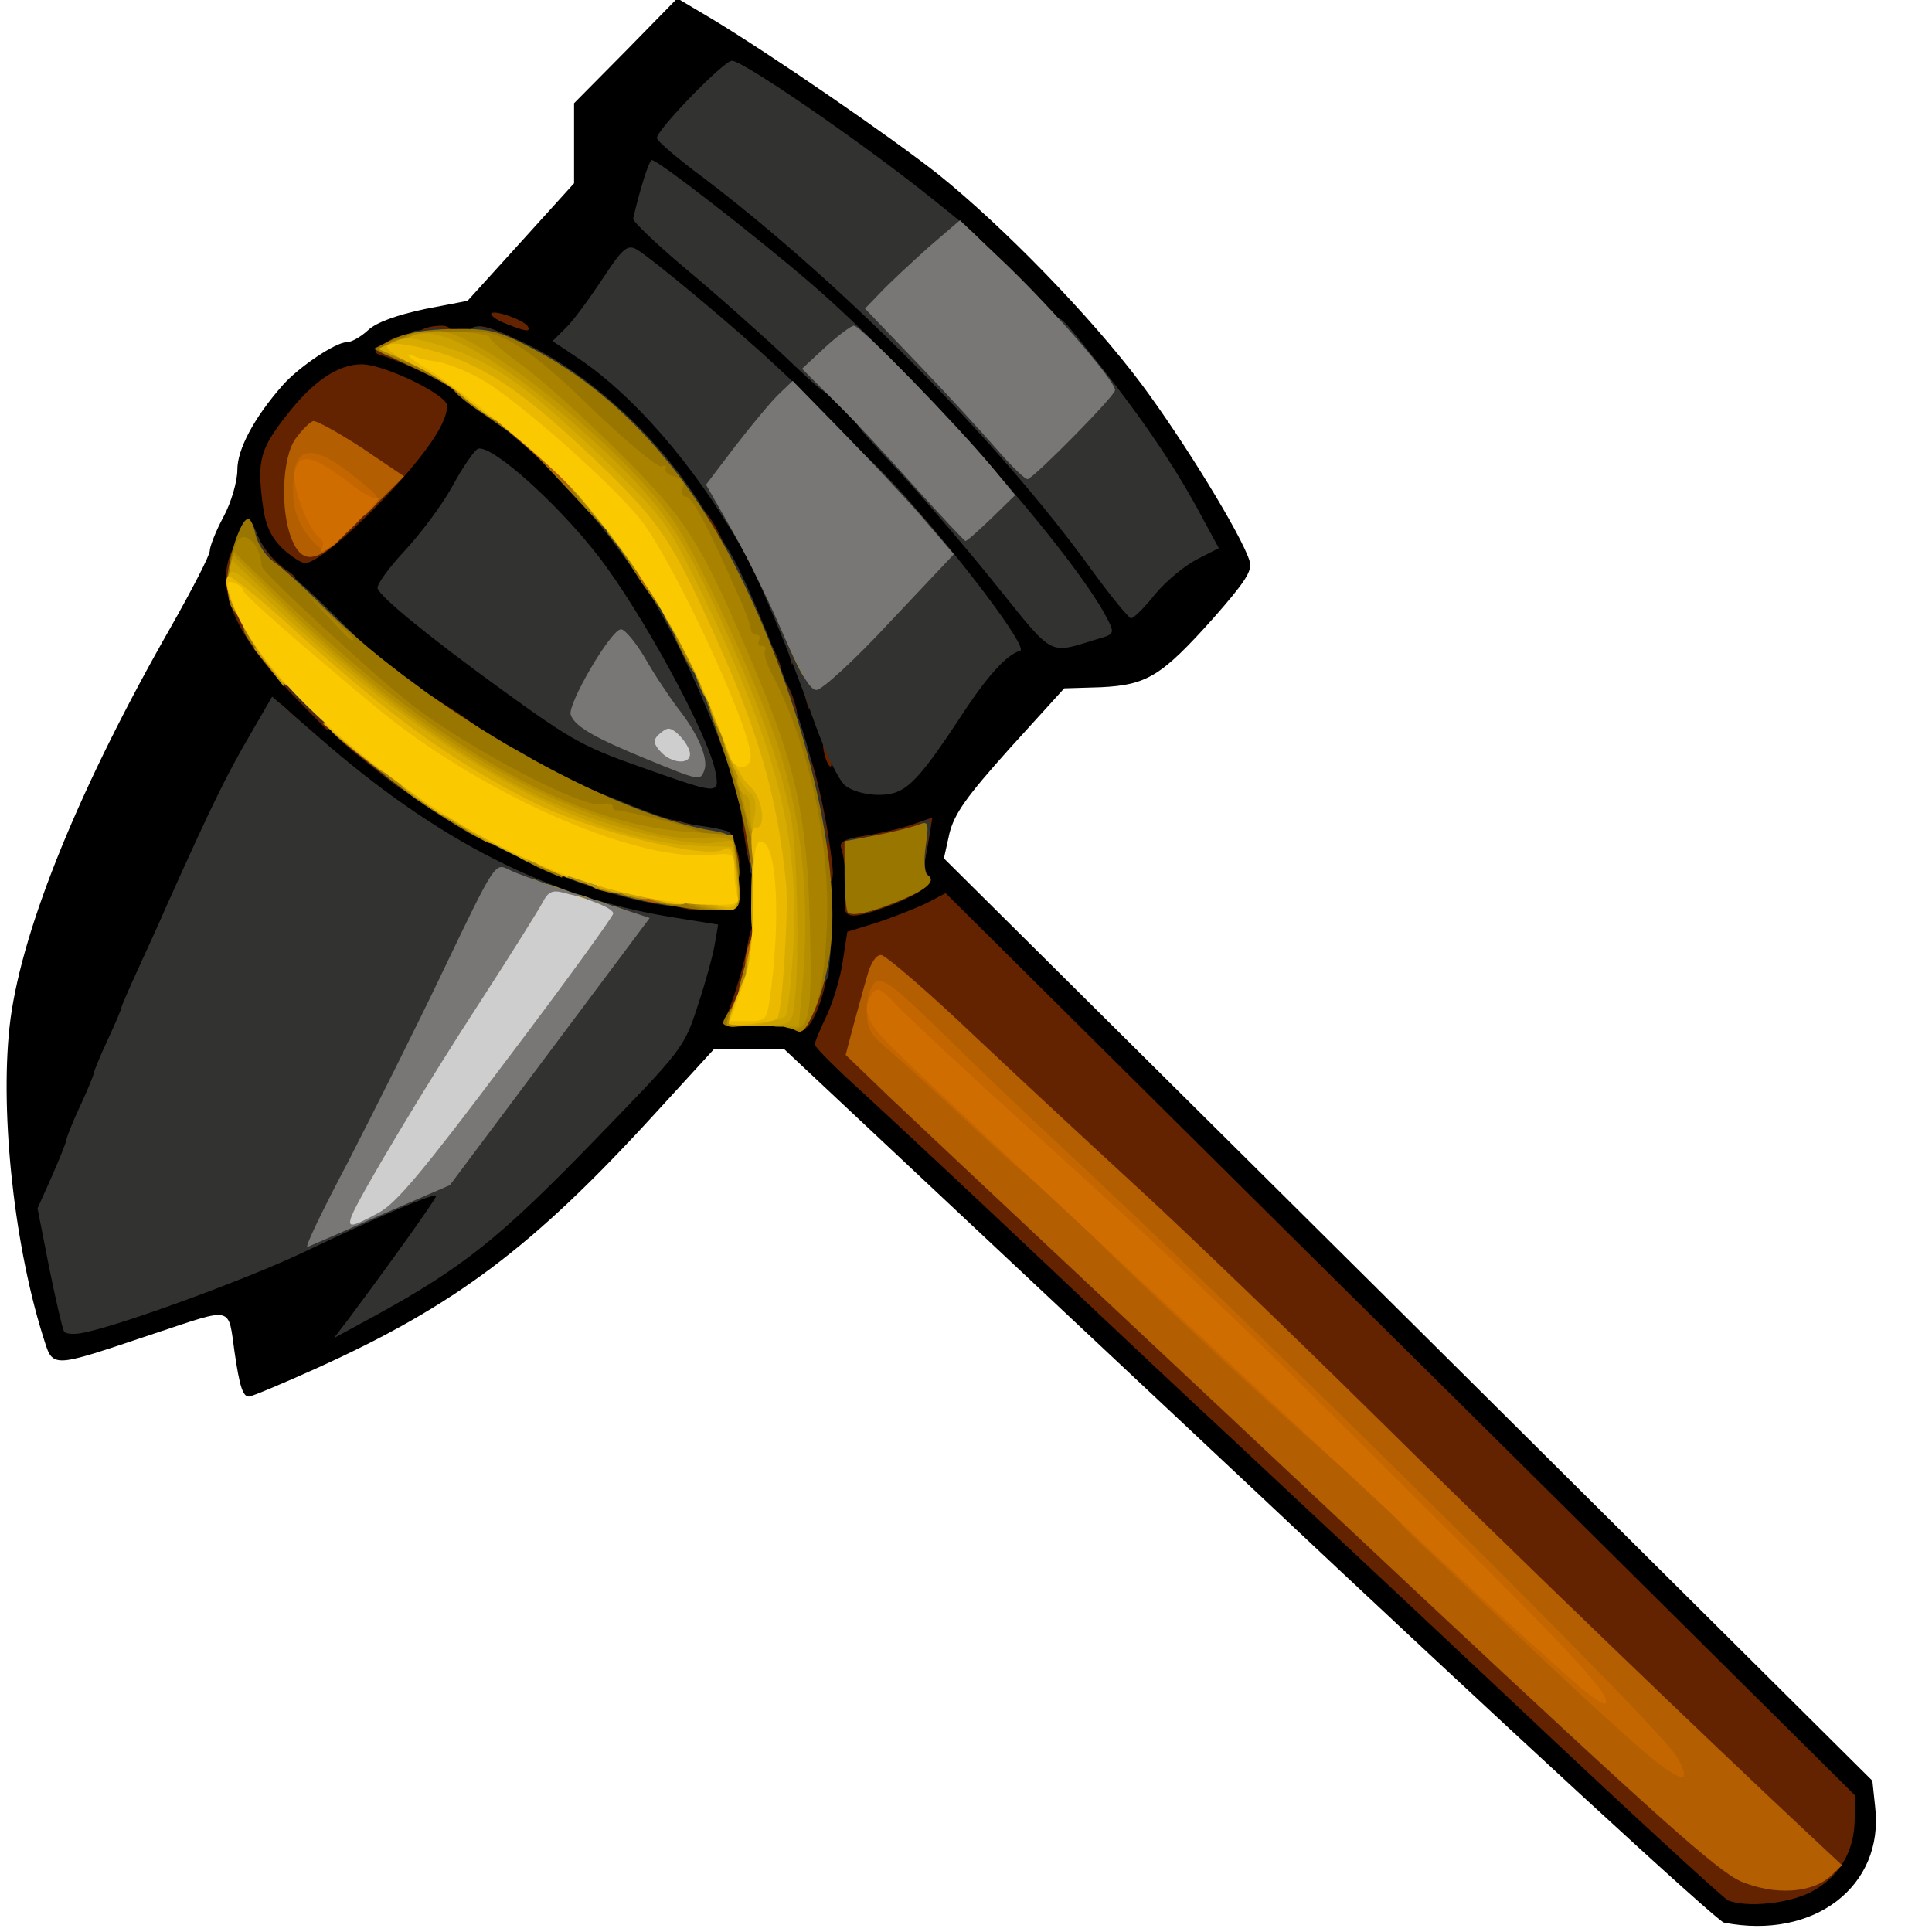 <?xml version="1.0" encoding="utf-8"?>
<!DOCTYPE svg PUBLIC "-//W3C//DTD SVG 1.0//EN" "http://www.w3.org/TR/2001/REC-SVG-20010904/DTD/svg10.dtd">
<svg version="1.0" xmlns="http://www.w3.org/2000/svg" width="32px" height="32px" viewBox="0 0 350 350" preserveAspectRatio="xMidYMid meet">
 <g fill="#000000">
  <path d="M312.3 348.3 c-1.2 -0.2 -40 -35.9 -86.2 -79.4 l-84.1 -78.9 -6.3 0 -6.3 0 -10.8 11.8 c-22.1 24.2 -36.3 34.8 -61.3 46.1 -6.2 2.8 -11.7 5.1 -12.2 5.1 -1.1 0 -1.7 -1.8 -2.6 -8 -1.2 -8.5 -0.1 -8.2 -14.3 -3.5 -19.7 6.6 -18.5 6.5 -20.5 0.3 -5.4 -17.4 -7.8 -41.8 -5.8 -57.2 2.3 -17 12.7 -42.4 29.1 -71.1 3.8 -6.7 7 -12.9 7 -13.7 0 -0.8 1.1 -3.6 2.5 -6.2 1.4 -2.6 2.5 -6.4 2.5 -8.5 0 -3.7 3 -9.4 8.2 -15.3 2.9 -3.3 9.6 -7.8 11.6 -7.8 0.9 0 2.6 -1 3.9 -2.2 1.5 -1.4 5.1 -2.7 10.2 -3.8 l7.8 -1.5 9.7 -10.7 9.6 -10.6 0 -7.3 0 -7.2 9.4 -9.5 9.3 -9.5 6.4 3.8 c10.9 6.6 32 21.1 40.9 28.1 11.8 9.5 27.6 25.7 36.8 38 7.4 9.9 18.2 27.4 19.6 32.1 0.5 1.7 -0.8 3.7 -6.6 10.3 -9.4 10.5 -12 12.1 -20.4 12.5 l-6.6 0.2 -9.9 10.9 c-7.8 8.7 -10 11.8 -10.9 15.4 l-1 4.5 84.1 83.5 84.1 83.6 0.5 4.7 c1.7 14.4 -11.1 24.2 -27.4 21z m11.7 -7.9 c4.2 -1.7 7.4 -5.3 8.5 -9.5 0.7 -2.7 -8.9 -12.4 -135 -137.1 l-27 -26.7 -7 2.4 -7 2.4 -0.7 5.1 c-0.5 2.8 -1.4 6.5 -2.2 8.3 l-1.3 3.3 8.2 7.4 c4.5 4.1 18.9 17.6 32 30 13.1 12.4 27.9 26.3 33 31 5 4.7 27.2 25.4 49.2 46.1 21.9 20.7 40.6 37.9 41.4 38.2 2.4 0.9 3.7 0.8 7.9 -0.9z m-296 -106.9 c7.3 -2.5 18 -6.9 23.9 -9.6 16 -7.7 24.1 -10.9 27.2 -10.9 2.7 0 2.9 0.3 2.9 3.7 0 2.2 -0.9 4.8 -2.3 6.7 -4.3 5.8 -4.1 6 2.2 1.6 3.5 -2.5 13.7 -12 22.6 -21.3 16.3 -16.7 16.4 -16.8 19 -24.8 1.5 -4.4 2.5 -8.1 2.4 -8.3 -0.2 -0.2 -3.8 -0.9 -7.9 -1.6 -21.5 -3.6 -41.1 -13.4 -61 -30.4 -6.5 -5.5 -6.5 -5.5 -8.1 -3.4 -2.4 3.1 -7.3 13 -15.9 32.3 -1.2 2.8 -3.5 7.8 -5.1 11.3 -1.6 3.5 -2.9 6.5 -2.9 6.7 0 0.3 -1.1 2.9 -2.5 5.9 -1.4 3 -2.5 5.7 -2.5 6 0 0.4 -0.9 2.5 -1.9 4.9 -3.4 7.5 -7.1 17.3 -7.1 19 0 1.8 3.2 16.7 3.5 16.7 0.2 0 6.2 -2 13.5 -4.5z m117.7 -55.2 c7 -18.3 -6.1 -63.4 -26.2 -90.1 -11.1 -14.8 -30.9 -27.8 -39 -25.8 l-2.9 0.7 3.6 2.2 c28.7 17.3 52.7 53 57 84.9 1 7.8 0.6 23.9 -0.8 30.1 -0.6 2.5 -0.4 2.7 2.9 2.7 3.3 0 3.7 -0.3 5.4 -4.7z m-14.7 -18.2 c0 -5.1 -1.5 -6.6 -8.2 -7.8 -17.8 -3.4 -48.6 -21.3 -65.2 -37.8 -7.4 -7.5 -12.3 -11.2 -13.2 -10.2 -1 1 3.3 8.9 8 14.6 16.1 19.6 47.2 38.2 70.3 42.1 7.7 1.2 8.3 1.2 8.3 -0.9z m32.6 -1.1 c0.2 0 0.4 -1.1 0.4 -2.5 0 -2.6 -1.3 -3.1 -5.7 -1.9 -1.8 0.5 -2.3 1.4 -2.3 4 l0 3.4 3.6 -1.5 c2 -0.8 3.8 -1.5 4 -1.5z m-0.9 -20.7 c1.4 -1.6 5 -6.4 7.9 -10.9 2.9 -4.5 6 -8.7 6.9 -9.4 0.8 -0.7 1.5 -1.7 1.5 -2.2 0 -2.1 -14.3 -19.1 -27.2 -32.4 -13.1 -13.4 -34.9 -32.9 -36.9 -32.9 -0.5 0 -2.5 2.4 -4.4 5.4 l-3.6 5.4 2.3 1.5 c5.4 3.7 16.4 15.2 20.7 21.7 9 13.4 13.2 22.3 20.7 43.5 3 8.6 5.9 13 8.6 13 0.5 0 2.1 -1.2 3.5 -2.7z m-37.7 -0.8 c0 -0.3 -2.7 -5.8 -6 -12.3 -6.9 -13.4 -19.2 -29.9 -26.5 -35.4 l-4.9 -3.7 -2.8 5.2 c-1.6 2.8 -4.7 7.4 -7 10.1 l-4.2 4.9 3.5 2.9 c4.4 3.8 27.3 20.4 30.2 22 2.3 1.2 15.6 6.5 17 6.7 0.4 0.1 0.7 -0.1 0.7 -0.4z m69.8 -24.4 c2.5 -1.5 -15.5 -23.9 -34.2 -42.6 -15.8 -15.7 -37.2 -34 -39.8 -34 -3.1 0 -1.1 2.9 6.4 9.1 20.1 16.7 39.4 36.4 56.1 57.2 4.9 6.1 9.3 11.2 9.6 11.2 0.3 0 1.2 -0.4 1.9 -0.9z m18.6 -14.8 c1.9 -1 1.8 -1.2 -0.9 -5.9 -11.3 -19.6 -30.9 -41.5 -50.5 -56.6 -10.6 -8.1 -27.5 -19.8 -28.7 -19.8 -0.5 0 -2.8 1.9 -5.1 4.3 l-4.2 4.3 6.7 4.9 c21.9 16.1 52.2 46.5 68.6 68.7 l5.7 7.6 3.2 -3.2 c1.8 -1.8 4.2 -3.7 5.2 -4.3z m-144.7 -13.4 c9.3 -10.3 9.3 -10.2 2.6 -13.2 -5.1 -2.3 -5.9 -2.4 -8.4 -1.2 -3 1.6 -9.3 8.5 -11.5 12.7 -1.7 3.3 -0.6 9.8 2.1 12.9 1.7 1.8 1.9 1.8 5.4 -1.3 2 -1.7 6.4 -6.2 9.8 -9.9z"/>
 </g>
 <g fill="#632300">
  <path d="M313.1 344.3 c-0.8 -0.3 -19.5 -17.5 -41.4 -38.2 -22 -20.7 -44.2 -41.4 -49.2 -46.1 -5.1 -4.7 -19.9 -18.6 -33 -31 -13.1 -12.4 -27.9 -26.2 -32.9 -30.8 -5 -4.5 -9.1 -8.6 -9 -9 0 -0.4 1 -2.8 2.2 -5.3 1.2 -2.6 2.5 -7 2.9 -9.9 l0.8 -5.2 5.5 -1.7 c3 -1 7 -2.6 8.9 -3.5 l3.4 -1.8 28.1 27.9 c15.4 15.3 52.5 52.1 82.4 81.7 l54.2 53.8 0 4.2 c0 6 -2.8 10.7 -8 13.4 -4.2 2.1 -11.5 2.8 -14.9 1.5z m13.7 -6.2 c-0.1 -0.5 -11.8 -11.9 -25.8 -25.2 -14 -13.4 -38.3 -37 -54 -52.5 -15.7 -15.5 -35.3 -34.4 -43.7 -42 -8.3 -7.7 -21.4 -19.9 -29.1 -27.2 l-14 -13.3 -1.1 5.1 c-0.6 2.8 -1.1 5.5 -1.1 5.9 0 1 4.8 5.6 32.5 31.7 88.6 83.2 123.2 115.2 126.3 116.6 3.9 1.9 10.6 2.4 10 0.9z"/>
  <path d="M143.7 186.3 c-1 -0.9 -0.9 -4.3 0.1 -4.3 0.9 0 3.2 -8 3.2 -11 0 -1.1 0.6 -2 1.4 -2 1 0 1.6 -1.4 1.9 -3.7 0.3 -2.1 0.4 -0.2 0.3 4.2 -0.3 10.5 -4.1 19.7 -6.9 16.8z"/>
  <path d="M131.5 184.3 c1.5 -3.5 3.4 -9.9 4 -13.5 0.4 -2.6 1.1 -3.8 2.2 -3.8 1.3 0 1.5 0.9 0.9 6.3 -0.3 3.4 -1.1 6.4 -1.6 6.5 -0.6 0.2 -1 1.7 -1 3.3 0 2.5 -0.4 2.9 -2.6 2.9 -2.1 0 -2.5 -0.3 -1.9 -1.7z"/>
  <path d="M121 167 c0 -0.5 1.4 -0.7 3.3 -0.3 4.5 0.8 4.7 1.3 0.4 1.3 -2 0 -3.7 -0.4 -3.7 -1z"/>
  <path d="M153 164 c0 -1.6 0.7 -2 3 -2 1.7 0 3 -0.4 3 -1 0 -0.5 1.9 -1.1 4.3 -1.1 2.3 -0.1 3.4 -0.3 2.5 -0.6 -1.1 -0.3 -1.8 -1.4 -1.8 -2.9 0 -2.3 -0.2 -2.4 -3.7 -1.8 -3.9 0.7 -5.6 1.9 -6.6 4.4 -0.3 0.9 -0.6 0.4 -0.6 -1.2 -0.1 -1.4 -0.4 -3.3 -0.7 -4.1 -0.4 -1.2 0.5 -1.7 4.3 -2.3 2.6 -0.4 6.5 -1.3 8.5 -2 l3.7 -1.3 -0.5 3.2 c-0.3 1.8 -0.7 4 -0.9 4.9 -0.2 1 0.1 2.1 0.6 2.4 1.7 1 -1.1 3.2 -6.7 5.4 -6.8 2.5 -8.4 2.5 -8.4 0z"/>
  <path d="M122.8 164.3 c-3.3 -0.8 -2 -3.3 1.7 -3.3 2.8 0 3.5 0.4 3.5 2 0 2 -1.4 2.3 -5.2 1.3z"/>
  <path d="M147 157.3 c0 -1.6 -0.9 -6.5 -2 -11.1 -2.4 -9.8 -2.5 -13.2 -0.6 -13.2 1.5 0 3.9 7.9 5.6 18 1.3 8.7 1.3 9 -1 9 -1.5 0 -2 -0.7 -2 -2.7z"/>
  <path d="M130 154.6 c0 -4.4 1.7 -5.5 3 -2.1 1.5 3.9 1.2 5.5 -1 5.5 -1.6 0 -2 -0.7 -2 -3.4z"/>
  <path d="M135.6 155.8 c-0.3 -1.3 -0.8 -4.4 -1.1 -7 -0.6 -4.3 -0.4 -4.8 1.3 -4.8 1.5 0 2.1 0.9 2.6 4.6 0.3 2.6 0.6 5.7 0.6 7 0 3.1 -2.8 3.2 -3.4 0.2z"/>
  <path d="M121 150.6 c0 -2.3 0.2 -2.4 3.2 -1.5 1.8 0.5 3.4 0.9 3.5 0.9 0.2 0 0.3 0.7 0.3 1.5 0 1 -1.1 1.5 -3.5 1.5 -3 0 -3.5 -0.3 -3.5 -2.4z"/>
  <path d="M66 142.4 c0 -1.4 0.3 -1.5 1.8 -0.3 0.9 0.7 1.9 1.5 2.1 1.6 0.2 0.2 -0.5 0.3 -1.7 0.3 -1.4 0 -2.2 -0.6 -2.2 -1.6z"/>
  <path d="M66.8 138.4 c-3.2 -2.5 -5.8 -4.8 -5.8 -5 0 -0.2 1.6 -0.4 3.5 -0.4 2.8 0 3.5 0.4 3.5 2 0 1.5 0.7 2 2.5 2 2.1 0 2.5 0.5 2.5 3 0 1.7 -0.1 3 -0.2 3 -0.2 0 -2.9 -2.1 -6 -4.6z"/>
  <path d="M61 138.4 c0 -1.4 0.3 -1.5 1.8 -0.3 0.9 0.7 1.9 1.5 2.1 1.6 0.2 0.2 -0.5 0.3 -1.7 0.3 -1.4 0 -2.2 -0.6 -2.2 -1.6z"/>
  <path d="M149.6 137.5 c-0.3 -0.9 -0.6 -2.4 -0.5 -3.3 0 -0.9 0.5 -0.4 1 1.2 0.9 3.2 0.6 4.8 -0.5 2.1z"/>
  <path d="M81 133 c0 -0.5 -0.7 -1 -1.5 -1 -1 0 -1.5 -1 -1.5 -3 l0 -3 5 3.2 c2.7 1.8 5 3.6 5 4.1 0 0.4 -1.6 0.7 -3.5 0.7 -1.9 0 -3.5 -0.4 -3.5 -1z"/>
  <path d="M51.1 130.6 c-1.3 -1.4 -2.1 -3 -1.9 -3.6 0.2 -0.6 1.9 0.5 3.8 2.5 2.2 2.3 2.9 3.5 1.9 3.5 -0.9 0 -2.6 -1.1 -3.8 -2.4z"/>
  <path d="M54.3 127.2 c-10.5 -10.6 -14.7 -18.8 -13 -25.4 0.5 -2.1 1.6 -3.8 2.3 -3.8 0.8 0 1.4 -1 1.4 -2.2 0 -1.8 0.4 -1.5 1.8 1.5 0.9 2.1 3.1 4.6 4.7 5.7 2.3 1.5 2.5 2 1.2 2 -1 0 -3.1 -1.3 -4.7 -2.8 l-2.8 -2.8 -0.5 3.9 c-0.4 2.7 -0.1 4.5 0.9 5.4 0.8 0.8 1.4 2.8 1.4 4.4 0 2.2 0.5 2.9 2 2.9 1.6 0 2 0.7 2 3 0 2.5 0.4 3 2.3 3 3.4 0 6.9 4.1 6.5 7.6 l-0.3 2.9 -5.2 -5.3z"/>
  <path d="M140 126.5 c0 -2.2 0.5 -3.5 1.3 -3.5 0.8 0 1.8 1.6 2.4 3.5 1.1 3.3 1 3.5 -1.3 3.5 -2.1 0 -2.4 -0.5 -2.4 -3.5z"/>
  <path d="M145.8 126 c-0.7 -2.4 -0.3 -3.8 0.8 -2.8 0.3 0.4 0.4 1.7 0.2 3 l-0.3 2.3 -0.7 -2.5z"/>
  <path d="M67 120.9 l0 -3 3 2.1 c4.4 3.1 4.5 4 0.6 4 -3.3 0 -3.6 -0.2 -3.6 -3.1z"/>
  <path d="M137 118.4 c0 -4.4 1.8 -4.2 3.7 0.4 1.3 3.1 1.2 3.2 -1.2 3.2 -2.2 0 -2.5 -0.4 -2.5 -3.6z"/>
  <path d="M142.8 118 c-0.7 -2.4 -0.3 -3.8 0.8 -2.8 0.3 0.4 0.4 1.7 0.2 3 l-0.3 2.3 -0.7 -2.5z"/>
  <path d="M51 99.2 c-2.1 -2.2 -3 -4.2 -3.5 -8.5 -0.9 -7.4 -0.3 -9.5 4.6 -15.7 4.7 -6 9.2 -9 13.4 -9 4.1 0 15.5 5.5 15.5 7.5 0 2.8 -2.9 7.4 -9.1 14.3 -7.2 7.9 -14.5 14.2 -16.6 14.2 -0.8 0 -2.7 -1.3 -4.3 -2.8z m10 -4.4 c0 -3 2.8 -5.8 5.9 -5.8 2.3 0 1.9 -0.5 -2.9 -4 -3 -2.2 -5.9 -4 -6.3 -4 -1.8 0 -3.6 6.6 -2.8 10.2 1.1 4.8 1.9 5.8 4.2 5.8 1.3 0 1.9 -0.7 1.9 -2.2z"/>
  <path d="M126 95.5 c0 -4.3 1 -4.4 3.3 -0.6 2.2 3.8 2.2 4.1 -0.8 4.1 -2.2 0 -2.5 -0.4 -2.5 -3.5z"/>
  <path d="M131.2 94 c-1 -1.7 -1 -2 0.3 -2 0.8 0 1.5 0.9 1.5 2 0 1.1 -0.1 2 -0.3 2 -0.1 0 -0.8 -0.9 -1.5 -2z"/>
  <path d="M82.2 70.7 c-1.1 -1.2 -8.2 -4.7 -12.7 -6.2 -2 -0.6 -2 -0.7 -0.1 -2.1 2.4 -1.7 3.6 -1.8 3.6 -0.1 0 0.7 2.5 2.5 5.5 4 3 1.5 5.5 3.4 5.5 4.2 0 1.8 -0.4 1.9 -1.8 0.2z"/>
  <path d="M75 61.6 c0 -1.5 2.1 -2.6 5.1 -2.6 1.2 0 1.9 0.7 1.9 2 0 1.6 -0.7 2 -3.5 2 -2.3 0 -3.5 -0.5 -3.5 -1.4z"/>
  <path d="M89.3 61.8 c-1.8 -0.6 -3.3 -1.5 -3.3 -1.9 0 -1.3 2 -1 6.5 1.1 4.4 2 2.3 2.5 -3.2 0.8z"/>
  <path d="M91.8 58.7 c-1.6 -0.6 -2.8 -1.4 -2.8 -1.8 0 -1 5.8 1 6.6 2.2 0.6 1.1 -0.3 1 -3.8 -0.4z"/>
 </g>
 <g fill="#323331">
  <path d="M11.6 241.2 c-0.3 -0.5 -1.5 -5.7 -2.7 -11.6 l-2.1 -10.7 2.6 -5.8 c1.4 -3.2 2.6 -6.2 2.6 -6.5 0 -0.4 1.1 -3.2 2.5 -6.2 1.4 -3 2.5 -5.7 2.5 -6 0 -0.3 1.1 -3 2.5 -6 1.4 -3 2.5 -5.6 2.5 -5.9 0 -0.2 1.3 -3.2 2.9 -6.7 1.6 -3.5 3.9 -8.5 5.1 -11.3 8.7 -19.4 11.1 -24.2 15.6 -31.9 l3.7 -6.4 8.5 7.4 c21.5 18.8 41.6 29 64.2 32.6 l8.1 1.3 -0.6 3.5 c-0.3 1.9 -1.7 7 -3.1 11.2 -2.5 7.7 -2.7 7.9 -19.1 24.8 -16.8 17.3 -23.5 22.7 -39.8 31.6 l-7 3.8 2.6 -3.4 c7.4 -9.9 15.9 -21.8 15.9 -22.3 0 -0.8 -10.7 3.8 -24.1 10.2 -9.9 4.7 -32.4 13 -39.6 14.5 -1.7 0.4 -3.4 0.3 -3.7 -0.2z m55.4 -23.7 c0 -0.9 0.9 -1.5 2.5 -1.5 1.4 0 2.5 -0.4 2.5 -0.9 0 -0.5 1.5 -1.5 3.3 -2.1 2.5 -0.9 6.5 -5.6 19.4 -22.8 15.8 -21.2 16.1 -21.7 13.7 -22.6 -1.3 -0.6 -2.4 -1.6 -2.4 -2.2 0 -1.3 -1.6 -1.7 -10.5 -2.8 l-4 -0.5 -14 28.4 c-11.1 22.6 -13.7 28.5 -12.3 28.5 1 0 1.8 -0.7 1.8 -1.5z"/>
  <path d="M147 174.5 c0 -2.7 0.4 -3.5 1.8 -3.5 1.3 0 1.8 0.6 1.6 2.3 -0.1 1.2 -0.3 2.8 -0.3 3.5 -0.1 0.6 -0.8 1.2 -1.6 1.2 -1 0 -1.5 -1.1 -1.5 -3.5z"/>
  <path d="M120.3 164 c-13.8 -2 -34.1 -11.1 -47.8 -21.3 -7.7 -5.7 -21.8 -18.7 -21.1 -19.4 0.3 -0.3 4.9 3.4 10.3 8.1 7.2 6.3 10.5 8.6 12.6 8.6 2 0 2.7 0.5 2.7 1.9 0 3 17.5 13.1 22.6 13.1 3.9 0 13.4 3.2 13.4 4.5 0 0.6 1.5 0.9 4 0.7 3.1 -0.3 4 -0.1 4 1.1 0 1.1 1.8 1.8 6.3 2.5 4.8 0.7 5.3 0.9 2.2 0.9 -2.2 0 -6.3 -0.3 -9.2 -0.7z"/>
  <path d="M164 157.1 c0 -4 1.5 -7.7 3.4 -8.4 1.2 -0.5 1.4 -0.1 1 2.1 -1.1 5.6 -1.1 6.7 -0.1 8 0.7 0.9 0.3 1.2 -1.7 1.2 -2.2 0 -2.6 -0.4 -2.6 -2.9z"/>
  <path d="M132 156.7 c0 -2.2 -0.7 -2.5 -7 -3.6 -3.8 -0.7 -7 -1.7 -7 -2.2 0 -0.5 -1.3 -0.9 -3 -0.9 -1.6 0 -3 -0.4 -3 -1 0 -0.5 -1.1 -1 -2.5 -1 -2 0 -2.5 -0.5 -2.5 -2.5 l0 -2.5 5.3 2.1 c7.5 3.1 10.7 4 15.2 4.6 2.2 0.3 4.3 0.8 4.7 1.1 1.3 1.3 2.1 8.2 0.9 8.2 -0.6 0 -1.1 -1.1 -1.1 -2.3z"/>
  <path d="M135.9 157.8 c0 -0.7 -0.2 -2.3 -0.3 -3.5 -0.2 -1.7 0.3 -2.3 1.6 -2.3 1.4 0 1.8 0.8 1.8 3.5 0 2.4 -0.5 3.5 -1.5 3.5 -0.8 0 -1.5 -0.6 -1.6 -1.2z"/>
  <path d="M153 153.5 c0 -0.8 0.6 -1.5 1.3 -1.6 0.6 0 2.2 -0.2 3.5 -0.5 1.7 -0.3 2.2 0.1 2.2 1.6 0 1.6 -0.7 2 -3.5 2 -2.4 0 -3.5 -0.5 -3.5 -1.5z"/>
  <path d="M147.9 152.3 c-1.5 -0.4 -3.9 -9.1 -3.9 -14 0 -1.2 -0.5 -2.3 -1.1 -2.5 -0.5 -0.2 -1.3 -2.2 -1.6 -4.6 -0.3 -2.3 -1 -4.2 -1.4 -4.2 -0.5 0 -0.9 -2.1 -0.9 -4.6 0 -3.7 -0.4 -4.7 -2 -5.1 -1.5 -0.4 -2 -1.4 -2 -3.9 0 -2.2 -0.5 -3.4 -1.3 -3.4 -2 0 -3.7 -4.4 -3.7 -9.3 l0 -4.2 2.2 3.5 c3.6 5.9 12.1 27.4 14.4 36.5 0.4 1.7 0.8 3.5 1 4 1.2 4.1 2.7 12.6 2.2 12.4 -0.2 -0.1 -1 -0.3 -1.9 -0.6z"/>
  <path d="M133.5 143.8 c-1.3 -6.1 -8.4 -23.2 -13 -31.3 -2.5 -4.4 -4 -7.4 -3.3 -6.7 0.6 0.6 2.2 1.2 3.5 1.2 2 0 2.3 0.5 2.3 4 0 5.3 3.4 12 6 12 1.5 0 2 0.7 2 2.5 0 1.4 0.5 2.5 1.1 2.5 0.6 0 1 1.6 0.9 3.8 -0.4 7.2 -0.1 8.2 2 8.2 1.6 0 2 0.7 2 3.5 0 4.6 -2.6 4.7 -3.5 0.3z"/>
  <path d="M153.1 142.3 c-1.2 -1 -3.6 -6 -5.5 -11.3 -4.6 -13 -10.2 -26.5 -13.4 -32 -8.5 -14.9 -19.7 -27.7 -29.9 -34.4 l-4.2 -2.8 2.4 -2.4 c1.3 -1.2 4.2 -5.2 6.6 -8.8 3.6 -5.5 4.5 -6.3 6.1 -5.5 2.4 1.3 17.7 14 25.6 21.4 5.9 5.5 6.2 5.8 4.3 7.1 -1 0.8 -4.1 4.2 -6.9 7.6 -4.2 5.3 -4.9 6.8 -4.5 9.6 0.3 1.7 1.1 3.2 1.8 3.2 1.6 0 2.5 2.2 2.5 6.1 0 1.9 0.6 3.2 1.8 3.6 2.2 0.9 3.2 2.3 3.2 5.1 0 1.2 0.4 2.2 0.9 2.2 0.4 0 1.6 2.1 2.6 4.7 l1.8 4.6 9.2 -9.9 c8.4 -9 9.1 -10.1 8.5 -12.9 -0.4 -1.9 -1.3 -3.1 -2.5 -3.4 -2.9 -0.5 -4.5 -2.1 -4.5 -4.4 0 -1.2 -1.4 -3.5 -3.1 -5.3 -1.7 -1.8 -2.9 -3.8 -2.7 -4.5 0.2 -0.6 4.3 3 9.1 8.2 11.2 12.2 24.1 29.3 22.5 29.8 -2.5 0.7 -6.1 4.7 -11.2 12.6 -7.7 11.6 -9.7 13.5 -14.4 13.5 -2.3 0 -4.9 -0.7 -6.1 -1.7z"/>
  <path d="M117.9 139.6 c-12.3 -4.3 -13.8 -5.1 -27.2 -14.8 -12.4 -9 -21.7 -16.5 -22.3 -18.2 -0.2 -0.6 1.9 -3.6 4.8 -6.7 2.9 -3.1 6.9 -8.4 8.8 -11.9 1.9 -3.5 4 -6.5 4.6 -6.7 2.4 -0.8 14.1 9.6 21.6 19.2 7.9 10.1 20.1 32.5 21.4 39.3 0.8 4.1 0.5 4.1 -11.7 -0.2z m3.7 -5.8 c-0.9 -1.3 -3.4 -5 -5.5 -8.2 l-3.9 -5.9 -2.1 4.1 c-1.2 2.3 -2.1 4.4 -2.1 4.7 0 0.5 13.4 7.2 14.9 7.4 0.2 0.1 -0.4 -0.9 -1.3 -2.1z"/>
  <path d="M91 137.5 c0 -3 0.3 -3 4.1 -0.8 3.8 2.3 3.7 3.3 -0.6 3.3 -3.1 0 -3.5 -0.3 -3.5 -2.5z"/>
  <path d="M71 123.9 l0 -3 3 2.1 c4.4 3.1 4.5 4 0.6 4 -3.3 0 -3.6 -0.2 -3.6 -3.1z"/>
  <path d="M60.7 118.3 c-0.4 -0.3 -0.7 -1.9 -0.7 -3.4 0 -2.4 -0.4 -2.8 -3.2 -3.1 -2.8 -0.2 -3.4 -0.8 -3.6 -3 -0.3 -2.4 -0.8 -2.8 -3.3 -2.8 -1.9 0 -2.9 -0.5 -2.9 -1.5 0 -0.8 -0.7 -1.5 -1.5 -1.5 -1.8 0 -2.9 -4 -2 -6.9 0.9 -3 1.9 -2.6 3.3 1.3 0.7 1.9 2.5 4.2 4 5.2 1.5 1 6 5.1 10 9.1 l7.4 7.3 -3.5 0 c-1.8 0 -3.7 -0.3 -4 -0.7z"/>
  <path d="M180.7 106.3 c-5.2 -6.5 -13.4 -16.1 -18.2 -21.3 -8.6 -9.2 -8.8 -9.5 -6.1 -9.8 3.4 -0.4 8.6 4 8.6 7.3 0 2.5 2.6 5.1 5.5 5.7 1.1 0.2 2.4 1.3 3 2.5 1 2 1.3 2.1 2.6 0.7 2.1 -2 1.3 -7.4 -1.1 -7.4 -2.2 0 -5 -3.1 -5 -5.6 0 -1.1 -3.1 -5 -7 -8.9 l-6.9 -6.9 -2.5 2.3 c-1.4 1.3 -2.6 3.5 -2.8 5 -0.3 2.5 -0.7 2.2 -8.8 -5.5 -4.7 -4.4 -12.8 -11.6 -18 -15.9 -5.2 -4.4 -9.4 -8.4 -9.3 -8.9 1.3 -5.6 2.9 -10.6 3.4 -10.6 1.1 0 18.6 13.6 28.4 22 18.9 16.2 47.6 48.7 54 60.9 1.5 2.9 1.4 3 -1.8 3.9 -8.8 2.7 -7.7 3.3 -18 -9.5z"/>
  <path d="M197.8 103.3 c-16.8 -23.3 -45.3 -52.1 -70.5 -71.2 -4.6 -3.4 -8.3 -6.6 -8.3 -7.1 0 -1.5 12.1 -14 13.6 -14 2 0 23.4 14.7 35.9 24.7 9.9 7.9 10.7 8.8 8.3 9.1 -1.5 0.2 -5.1 2.6 -8.5 5.7 l-5.8 5.3 6.8 6.9 c3.9 4 6.7 7.7 6.7 8.9 0 2.4 2.6 5 5.5 5.6 1.1 0.2 2.4 1.3 3 2.5 1 2 1.3 1.9 6.6 -3.2 4.9 -4.7 5.5 -5.8 5.1 -8.4 -0.3 -2.2 -1 -3.1 -2.3 -3.1 -2.3 0 -3.2 -1.8 -2.7 -5.7 0.3 -2.7 0.6 -2.5 6.3 4.7 8.6 10.6 14.8 19.7 19.4 28.1 l3.9 7.2 -3.9 2 c-2.2 1.1 -5.6 3.9 -7.6 6.3 -1.9 2.4 -3.9 4.4 -4.4 4.4 -0.4 0 -3.6 -3.9 -7.1 -8.7z"/>
  <path d="M112.1 99.6 c-1.7 -2.5 -5.5 -7.1 -8.3 -10.3 -2.9 -3.2 -3.6 -4.3 -1.7 -2.5 2.2 2 4.5 3.2 6.2 3.2 2.2 0 2.7 0.5 2.7 2.5 0 1.8 0.5 2.5 1.9 2.5 1.5 0 2 0.9 2.3 4.5 0.2 2.5 0.3 4.5 0.2 4.5 0 0 -1.5 -2 -3.3 -4.4z"/>
  <path d="M127 95 c0 -1.7 -3.4 -5 -5.2 -5 -1.3 0 -1.8 -0.8 -1.8 -2.5 0 -1.8 -0.5 -2.5 -2 -2.5 -1.4 0 -2 -0.7 -2 -2.3 0 -2.9 -3.9 -6.7 -6.9 -6.7 -1.4 0 -2.5 -0.7 -2.8 -2 -0.3 -1.1 -1.4 -2 -2.4 -2 -1.2 0 -1.9 -0.7 -1.9 -2 0 -1.5 -0.7 -2 -2.9 -2 -1.6 0 -3.6 -0.7 -4.5 -1.5 -0.8 -0.8 -2.2 -1.5 -3 -1.5 -0.9 0 -1.6 -0.4 -1.6 -1 0 -0.5 -1.1 -1 -2.5 -1 -1.8 0 -2.5 -0.5 -2.5 -2 0 -2.6 1.8 -2.5 8.6 0.5 11.6 5.1 23.9 15.9 32 27.9 3.6 5.3 4 6.6 2.4 6.6 -0.5 0 -1 -0.4 -1 -1z"/>
  <path d="M93 79 l-3.5 -2.9 3.8 -0.1 c3.5 0 3.7 0.2 3.7 3 0 1.7 -0.1 3 -0.3 3 -0.1 0 -1.8 -1.3 -3.7 -3z"/>
  <path d="M74 61.5 c0 -0.8 0.6 -1.5 1.3 -1.6 0.6 0 2.2 -0.2 3.5 -0.5 1.7 -0.3 2.2 0.1 2.2 1.6 0 1.6 -0.7 2 -3.5 2 -2.4 0 -3.5 -0.5 -3.5 -1.5z"/>
 </g>
 <g fill="#997600">
  <path d="M144 184.3 c0 -1.6 0.7 -5 1.5 -7.7 3.9 -12.7 -0.1 -34.2 -9.9 -54.3 -1.4 -2.9 -2.6 -5.5 -2.6 -5.8 0 -0.4 -0.9 -2.7 -2.1 -5.3 -5.6 -12.7 -8.5 -18.2 -9.6 -18.2 -0.7 0 -1.3 -0.9 -1.3 -1.9 0 -1.1 -0.9 -2.1 -2.2 -2.5 -2.4 -0.7 -22.8 -19.6 -22.8 -21.2 0 -1.3 -6.7 -3.5 -12 -4 -2.5 -0.2 -3.9 -0.1 -3.2 0.2 0.6 0.3 1.2 1.2 1.2 2 0 0.8 1 1.4 2.5 1.4 1.6 0 2.5 0.6 2.5 1.5 0 0.8 0.7 1.5 1.5 1.5 0.8 0 1.5 0.5 1.5 1 0 0.6 0.7 1 1.5 1 1 0 1.5 1 1.5 3 l0 3.1 -4.4 -3.1 c-2.5 -1.6 -4.8 -3.5 -5.2 -4.1 -0.4 -0.7 -3.8 -2.6 -7.7 -4.4 l-7 -3.3 3.4 -1.7 c2.3 -1.2 5.8 -1.8 10.9 -1.9 6.7 -0.1 8.2 0.3 14 3.3 14.8 7.6 27.5 21 36.8 38.9 13 25.2 20.4 56.1 17.3 72.5 -1.8 9.7 -6.1 16.7 -6.1 10z"/>
  <path d="M131 185.3 c0.1 -1.1 2.6 -4.3 3.4 -4.3 0.3 0 0.6 1.1 0.6 2.5 0 1.8 -0.5 2.5 -2 2.5 -1.1 0 -2 -0.3 -2 -0.7z"/>
  <path d="M110 165 c0 -1.2 0.8 -1.2 3.5 0 1.8 0.8 1.7 0.9 -0.7 0.9 -1.6 0.1 -2.8 -0.3 -2.8 -0.9z"/>
  <path d="M153.6 165.3 c-0.3 -0.3 -0.6 -3.4 -0.6 -6.8 l0 -6.1 5.8 -1.1 c3.1 -0.6 6.6 -1.5 7.6 -1.9 1.8 -0.7 1.9 -0.4 1.3 3.9 -0.4 2.7 -0.2 4.9 0.3 5.2 1.6 1 0.1 2.5 -4.4 4.4 -5.4 2.3 -9.1 3.2 -10 2.4z"/>
  <path d="M123 164.3 c-9.6 -1.5 -13 -2.6 -13 -3.9 0 -1.7 2.2 -1.8 12.2 -0.2 6.4 1 7.8 1.6 7.8 3 0 1.8 -1.4 2 -7 1.1z"/>
  <path d="M95 160 c0 -1.2 0.8 -1.2 3.5 0 1.8 0.8 1.7 0.9 -0.7 0.9 -1.6 0.1 -2.8 -0.3 -2.8 -0.9z"/>
  <path d="M130 157 c0 -2.3 -0.4 -3 -2 -3 -3.1 0 -22.8 -5 -28.7 -7.2 -5.9 -2.3 -22 -11.6 -27.8 -16.2 -2.2 -1.7 -9.1 -7.7 -15.3 -13.3 -6.6 -5.9 -12.3 -10.3 -13.4 -10.3 -1.8 0 -2 -0.4 -1.4 -4 0.7 -4.4 2.5 -9 3.6 -9 0.4 0 1 1.3 1.3 2.9 0.4 1.6 1.8 3.8 3.2 4.8 1.5 1 5.9 5 9.8 8.9 18.6 18.3 51.1 36.8 69.8 39.9 3.1 0.5 3.8 1 4.3 3.6 1 4.9 0.7 5.9 -1.4 5.9 -1.6 0 -2 -0.7 -2 -3z"/>
  <path d="M135.6 153.8 c-0.4 -3.6 -2.4 -11.6 -4.5 -17.7 l-3.8 -11.1 2.3 0 c1.9 0 2.4 0.5 2.4 2.5 0 1.4 0.4 2.5 0.8 2.5 0.4 0 1.8 3.2 3.1 7.2 2.7 8.2 4 18.8 2.3 18.8 -0.6 0 -1.2 1 -1.4 2.3 -0.2 1.2 -0.7 -0.8 -1.2 -4.5z"/>
  <path d="M98.3 157.5 c-4.3 -1.8 -4.2 -3.5 0.2 -3.5 3.1 0 3.5 0.3 3.5 2.5 0 1.4 -0.1 2.5 -0.2 2.5 -0.2 -0.1 -1.8 -0.7 -3.5 -1.5z"/>
  <path d="M80.4 148.1 c-7.8 -4.9 -8.6 -6.1 -4 -6.1 2 0 3.6 0.5 3.6 1 0 0.6 0.7 1 1.5 1 0.8 0 1.5 0.7 1.5 1.5 0 0.9 0.9 1.5 2.5 1.5 2 0 2.5 0.5 2.5 2.5 0 1.4 -0.3 2.5 -0.7 2.5 -0.5 0 -3.6 -1.8 -6.9 -3.9z"/>
  <path d="M124 119 c-2.5 -4.9 -2.5 -5 0.4 -5 2.6 0 3.6 1.6 3.6 6.1 0 4 -1.6 3.6 -4 -1.1z"/>
  <path d="M141.5 113.9 c-2.1 -5 -6.1 -13 -8.7 -17.6 -4.9 -8.6 -6.1 -12.8 -1.5 -5.6 5.2 8.3 15.4 30.9 14.4 31.9 -0.2 0.3 -2.1 -3.7 -4.2 -8.7z"/>
  <path d="M46.1 117.4 c-2.7 -3.5 -2.6 -4.4 0.4 -4.4 2.2 0 2.5 0.4 2.5 3.5 0 1.9 -0.2 3.5 -0.4 3.5 -0.3 0 -1.4 -1.2 -2.5 -2.6z"/>
  <path d="M116.2 105.5 l-4.2 -6.5 3 0 c2.7 0 3 0.3 3 3 0 2.3 0.4 3 2 3 1.6 0 2 0.7 2 3.5 0 1.9 -0.3 3.5 -0.7 3.5 -0.5 0 -2.7 -3 -5.1 -6.5z"/>
  <path d="M103.2 89 l-8.4 -9 3.6 0 c2.9 0 3.6 0.4 3.6 2 0 1.3 0.7 2 2 2 1.6 0 2 0.7 2 3.5 0 3.2 0.2 3.5 3 3.5 2.8 0 3 0.3 3 3.5 0 1.9 -0.1 3.5 -0.2 3.5 -0.2 -0.1 -4.1 -4.1 -8.6 -9z"/>
 </g>
 <g fill="#b35e00">
  <path d="M315.3 340.8 c-4.2 -1.9 -15.3 -11.8 -57.5 -51.3 -62.4 -58.5 -85.5 -80.2 -96.5 -90.6 l-8.1 -7.8 1.4 -5.3 c0.8 -2.9 1.9 -7 2.5 -9 0.6 -2.3 1.6 -3.8 2.5 -3.8 0.8 0 8.7 6.8 17.5 15.2 8.8 8.3 22.2 20.7 29.7 27.6 7.5 6.9 26.8 25.4 42.7 41.1 25.5 25.2 59.7 58.1 78.1 75.3 l6.1 5.7 -2.1 2 c-3.4 3.1 -10.2 3.5 -16.3 0.9z"/>
  <path d="M135 174.8 c0 -3 1.3 -5.8 2.6 -5.8 0.9 0 1.4 1.2 1.4 3.5 0 2.8 -0.4 3.5 -2 3.5 -1.1 0 -2 -0.6 -2 -1.2z"/>
  <path d="M116.8 163.2 c-3.4 -0.7 -2 -3.2 1.7 -3.2 2.8 0 3.5 0.4 3.5 1.9 0 1.9 -1 2.2 -5.2 1.3z"/>
  <path d="M117.1 106.4 c-2.7 -3.5 -2.6 -4.4 0.4 -4.4 2.2 0 2.5 0.4 2.5 3.5 0 1.9 -0.2 3.5 -0.4 3.5 -0.3 0 -1.4 -1.2 -2.5 -2.6z"/>
  <path d="M52.9 97.8 c-2.2 -5.2 -1.8 -15.1 0.7 -18.4 1.1 -1.5 2.5 -2.9 3.1 -3.1 0.5 -0.2 4.5 2 8.8 4.8 l7.7 5.2 -3.5 3.5 -3.6 3.5 -4.5 -3.6 c-5 -4.2 -5.6 -4.4 -5.6 -1.9 0 2.7 3.8 8.2 5.7 8.2 1.5 0.1 1.2 0.6 -1 2.5 -3.9 3.4 -6.2 3.2 -7.8 -0.7z"/>
  <path d="M100.9 86.2 c-2 -2 -5.6 -5.4 -8 -7.4 l-4.4 -3.7 3.8 -0.1 c3.5 0 3.7 0.2 3.7 3 0 2.7 0.3 3 3.4 3 4.1 0 5.8 1.9 5.4 5.9 l-0.3 3 -3.6 -3.7z"/>
 </g>
 <g fill="#c36600">
  <path d="M297.9 317.4 c-3 -2.5 -11.9 -10.7 -19.9 -18.2 -7.9 -7.6 -17.5 -16.6 -21.2 -20.1 -3.7 -3.5 -6.5 -6.8 -6.1 -7.4 0.3 -0.6 0.1 -0.7 -0.5 -0.3 -0.6 0.3 -13.4 -10.8 -29.3 -25.6 -19.9 -18.5 -27.8 -26.4 -26.5 -26.6 1.7 -0.4 1.6 -0.4 -0.1 -1.7 -1.1 -0.9 -2 -1 -2.4 -0.3 -0.4 0.5 -6.8 -4.8 -14.4 -11.9 -7.5 -7 -15.2 -14.1 -17.1 -15.6 -2.8 -2.4 -3.4 -3.6 -3.4 -6.7 0 -2.1 0.7 -4.3 1.5 -5 1.3 -1.1 3.3 0.4 12.8 9.7 6.1 6 14.6 14.1 18.7 17.9 38.8 36.1 110.7 107.2 113.8 112.7 2.9 5.1 0.9 4.8 -5.9 -0.9z"/>
  <path d="M56 97.3 c-2.5 -3.3 -3.2 -5.9 -2.8 -10.9 0.4 -5.7 3.8 -5.8 10.7 -0.3 5.3 4.2 5.3 4.2 3.3 6.2 -2 2 -2 2 -6.2 -1.3 l-4.2 -3.4 1.6 3.2 c0.9 1.7 2 3.4 2.6 3.7 1.6 1 1.1 3.4 -0.9 4.5 -1.6 0.8 -2.3 0.5 -4.1 -1.7z"/>
 </g>
 <g fill="#a98200">
  <path d="M143.1 186.1 c-1.2 -0.8 -1.2 -1.4 -0.1 -4 0.9 -2.3 1.1 -6.7 0.7 -15.9 -0.6 -15.1 -3.3 -26.6 -10.3 -42.8 -9.6 -22.6 -11.6 -25.8 -24.8 -38.9 -6.7 -6.6 -15.2 -14 -18.8 -16.5 -7.4 -4.9 -8.9 -8 -3.9 -8 5.2 0 10.5 3.4 21.6 14.3 6.1 5.8 11.6 10.4 12.3 10.2 0.7 -0.3 1.1 -0.1 0.8 0.4 -0.3 0.5 0.4 1.1 1.5 1.4 1.5 0.4 2 1.1 1.6 2.1 -0.4 0.9 -0.1 1.6 0.6 1.6 1.1 0 4.1 5.6 9.6 18.2 1.2 2.6 2.1 5.2 2.1 5.7 0 0.6 0.5 1.1 1.1 1.1 0.5 0 0.7 0.5 0.4 1 -0.3 0.6 -0.1 1 0.5 1 0.6 0 0.9 0.4 0.6 0.8 -0.3 0.5 0.2 2.2 1 3.8 7 13.3 10.8 30.7 10.2 46.2 -0.3 7.2 -1 12.1 -2.2 15 -1.9 4.4 -2.3 4.7 -4.5 3.3z"/>
  <path d="M134.8 175.5 c2.4 -8.7 5.4 -6.7 3.6 2.4 -0.5 2.4 -1.2 3.1 -2.9 3.1 -2.2 0 -2.2 0 -0.7 -5.5z"/>
  <path d="M107 164 c0 -1.2 0.8 -1.2 3.5 0 1.8 0.8 1.7 0.9 -0.7 0.9 -1.6 0.1 -2.8 -0.3 -2.8 -0.9z"/>
  <path d="M125.8 164.3 c-3.3 -0.8 -2 -3.3 1.7 -3.3 2.8 0 3.5 0.4 3.5 2 0 2 -1.4 2.3 -5.2 1.3z"/>
  <path d="M108.8 161.3 c-3.3 -0.8 -2 -3.3 1.7 -3.3 2.8 0 3.5 0.4 3.5 2 0 2 -1.4 2.3 -5.2 1.3z"/>
  <path d="M96.3 156.5 c-4.3 -1.8 -4.2 -3.5 0.2 -3.5 3.1 0 3.5 0.3 3.5 2.5 0 1.4 -0.1 2.5 -0.2 2.5 -0.2 -0.1 -1.8 -0.7 -3.5 -1.5z"/>
  <path d="M115.5 153.3 c-5.6 -1.2 -15.7 -5 -21.8 -8 -15.2 -7.6 -22.1 -12.5 -39.9 -28.6 -5.5 -4.9 -8.8 -7.3 -8.8 -6.3 0 2.3 -1.7 2 -3.1 -0.5 -1 -1.9 -0.7 -6.2 0.7 -11 1 -3.5 4.6 -0.8 4.8 3.7 0.1 1.1 19.7 19.2 27.1 25 10.3 8 31.2 19 34.6 18.1 1.1 -0.3 1.9 -0.1 1.9 0.4 0 0.5 0.3 0.8 0.8 0.7 0.4 -0.1 4.6 0.9 9.5 2.1 10.7 3 11.9 5.2 2.5 5 -3.5 -0.1 -7.2 -0.3 -8.3 -0.6z"/>
  <path d="M67.8 138.9 c-4.3 -3.3 -7.8 -6.2 -7.8 -6.5 0 -0.2 1.6 -0.4 3.5 -0.4 2.8 0 3.5 0.4 3.5 2 0 1.5 0.7 2 2.5 2 1.6 0 2.5 0.6 2.5 1.5 0 0.8 0.9 1.5 2 1.5 1.6 0 2 0.7 2 3 0 1.7 -0.1 3 -0.2 3 -0.2 0 -3.8 -2.7 -8 -6.1z"/>
  <path d="M124.1 118.8 c-1.7 -3.3 -3.1 -6.3 -3.1 -6.5 0 -0.1 1.1 -0.3 2.5 -0.3 2.1 0 2.5 0.5 2.5 3 0 2 0.5 3 1.5 3 1 0 1.5 1.1 1.5 3.5 0 1.9 -0.4 3.5 -0.9 3.5 -0.5 0 -2.3 -2.8 -4 -6.2z"/>
  <path d="M59.5 111.8 l-4 -4.3 4.3 4 c2.3 2.1 4.2 4 4.2 4.2 0 0.8 -0.9 0 -4.5 -3.9z"/>
  <path d="M103.8 89 l-2.8 -3.5 2.6 -0.3 c3.3 -0.4 3.6 -0.1 3.2 3.9 l-0.3 3.4 -2.7 -3.5z"/>
  <path d="M78.7 68.1 c-1.6 -1 -4.6 -2.4 -6.8 -3.1 -3.7 -1.3 -3.8 -1.4 -1.8 -2.8 2.4 -1.7 6.9 -0.8 6.9 1.3 0 1 1 1.5 3 1.5 2.5 0 3 0.4 3 2.5 0 3 -0.6 3.1 -4.3 0.6z"/>
 </g>
 <g fill="#d06d00">
  <path d="M285.4 304.9 c-2.7 -2.3 -13.7 -12.3 -24.4 -22.3 -10.7 -10.1 -36.8 -34.3 -58 -54 -21.2 -19.7 -40.2 -37.5 -42.2 -39.7 -3.9 -3.9 -4.6 -6.2 -2.8 -8.9 0.9 -1.3 1.6 -0.9 4.3 2 1.8 1.9 12.7 12.1 24.2 22.5 27.5 24.9 38.3 35.2 72.6 69.5 26.9 26.8 32.9 33.3 31.7 34.6 -0.3 0.3 -2.8 -1.4 -5.4 -3.7z"/>
  <path d="M58.4 99.2 c0.3 -0.6 0.1 -1.4 -0.5 -1.8 -2 -1.2 -5.1 -9.5 -4.5 -12 0.9 -3.6 3.5 -2.9 10.7 2.7 2 1.6 4 2.5 4.5 2.1 0.5 -0.4 -0.9 1.3 -3.1 3.6 -3.8 4.1 -8.5 7.7 -7.1 5.4z"/>
 </g>
 <g fill="#b68f00">
  <path d="M142.7 186.2 c-1.4 -0.3 -1.7 -1 -1.3 -2.6 0.3 -1.2 0.8 -6.4 1.2 -11.6 0.7 -10.9 -1.1 -23.2 -5.1 -35.1 -3.8 -11.2 -13.3 -31.6 -18.2 -39.1 -5.8 -8.9 -25.7 -27 -35 -31.8 -2.8 -1.4 -4.3 -2.9 -4.3 -4.1 0 -1.7 0.6 -1.9 4.4 -1.7 2.4 0.2 4.4 0.6 4.3 0.9 -0.1 0.4 2.7 2.8 6.3 5.4 3.6 2.7 11.5 9.8 17.6 15.9 12 12 14.5 16 23.8 38 7.7 18.1 9.8 27.4 10.3 46.6 0.5 17.5 -0.1 20.2 -4 19.2z"/>
  <path d="M132.9 181.8 c2.2 -5.2 4.1 -6.1 4.1 -1.8 0 3.4 -1.9 6 -4.4 6 -1.3 0 -1.3 -0.5 0.3 -4.2z"/>
  <path d="M136.3 161 c0 -4.1 0.2 -5.8 0.4 -3.7 0.2 2 0.2 5.4 0 7.5 -0.2 2 -0.4 0.3 -0.4 -3.8z"/>
  <path d="M126.8 164.3 c-2.8 -0.7 -2.2 -3.3 0.7 -3.3 2.1 0 2.5 -0.5 2.5 -3 l0 -3 -6 0 c-16.8 0 -46.1 -14.9 -65.4 -33.2 -3.3 -3.2 -6.3 -5.8 -6.6 -5.8 -0.3 0 -2.9 -2.4 -5.7 -5.2 -4.3 -4.5 -5.1 -5.7 -4.6 -8 0.3 -1.6 0.6 -2.8 0.7 -2.8 0 0 3.9 3.7 8.6 8.3 27.7 26.8 52.2 40.9 73.6 42.4 l8.2 0.6 0.6 4.5 c1.1 8.3 0.9 9.2 -2.1 9.1 -1.6 -0.1 -3.6 -0.3 -4.5 -0.6z"/>
  <path d="M99.8 162.3 c-1 -0.2 -1.8 -0.9 -1.8 -1.4 0 -1.1 0.7 -1.1 5 0.6 3 1.2 3.1 1.3 1 1.3 -1.4 0 -3.3 -0.2 -4.2 -0.5z"/>
  <path d="M99.6 157.7 c-8.9 -3.6 -10.8 -5.7 -5.2 -5.7 2.4 0 3.6 0.5 3.6 1.4 0 0.9 1.6 1.5 4.5 1.9 5.4 0.6 5.8 0.8 5.3 3.6 -0.3 2 -0.5 1.9 -8.2 -1.2z"/>
  <path d="M85.8 151.2 c-3.7 -2.2 -3.5 -3.2 0.7 -3.2 3.1 0 3.5 0.3 3.5 2.5 0 2.9 -0.6 3 -4.2 0.7z"/>
  <path d="M135.4 149.3 c-0.4 -2.1 -1.5 -6.2 -2.5 -9 l-1.8 -5.3 2.3 0 c2.6 0 4.2 4.1 5.3 13 0.5 4.2 0.3 5 -1 5 -1.1 0 -1.8 -1.3 -2.3 -3.7z"/>
  <path d="M127.6 126.1 c-0.3 -0.4 -1 -2 -1.5 -3.5 -1 -2.4 -0.8 -2.6 1.4 -2.6 2.2 0 2.5 0.4 2.5 3.5 0 3.3 -1.2 4.6 -2.4 2.6z"/>
  <path d="M121.7 114.1 c-2.2 -3.8 -2.2 -4.1 0.8 -4.1 2.2 0 2.5 0.4 2.5 3.5 0 4.3 -1 4.4 -3.3 0.6z"/>
  <path d="M112.8 100 l-2.8 -3.5 2.6 -0.3 c3.3 -0.4 3.6 -0.1 3.2 3.9 l-0.3 3.4 -2.7 -3.5z"/>
  <path d="M72 62.6 c0 -1.3 2.8 -2.6 5.8 -2.6 0.6 0 1.2 0.9 1.2 2 0 1.6 -0.7 2 -3.5 2 -2.3 0 -3.5 -0.5 -3.5 -1.4z"/>
 </g>
 <g fill="#c19800">
  <path d="M138 184.4 c0 -0.8 0.6 -2.2 1.4 -3 2.1 -2 3 -14.9 1.7 -24.5 -1.1 -8 -2.1 -11.5 -2.1 -7.1 0 4.4 -2.8 2.3 -3.9 -2.8 -1.4 -6.4 -1.4 -6 0.9 -6 1.9 0 1.9 -0.2 -0.6 -7.1 -3.4 -9.5 -11.9 -28.1 -15.1 -33.2 -3.3 -5.3 -10.4 -13.7 -11.5 -13.7 -0.4 0 -0.8 1.5 -0.8 3.3 l-0.1 3.2 -3 -3.5 -3 -3.5 2.6 -0.5 2.6 -0.5 -2.9 -2.9 -3 -2.8 -0.4 2.6 -0.3 2.7 -3.5 -3 -3.5 -3 3.3 -0.1 3.4 0 -5.4 -4.5 c-2.9 -2.5 -8.1 -5.9 -11.5 -7.7 -6.7 -3.5 -8.5 -6.8 -3.8 -6.8 7.4 0 34.3 21.9 42.8 34.8 4.8 7.3 15.2 29.9 18.6 40.2 4.5 13.8 5.9 28.4 4.4 44.3 l-0.6 6.7 -3.3 0 c-2.4 0 -3.4 -0.5 -3.4 -1.6z"/>
  <path d="M127.8 164.3 c-3.3 -0.8 -2 -3.3 1.7 -3.3 2.8 0 3.5 0.4 3.5 2 0 2 -1.4 2.3 -5.2 1.3z"/>
  <path d="M104 163 c0 -1.2 0.8 -1.2 3.5 0 1.8 0.8 1.7 0.9 -0.7 0.9 -1.6 0.1 -2.8 -0.3 -2.8 -0.9z"/>
  <path d="M118.8 163.3 c-3.3 -0.8 -2 -3.3 1.7 -3.3 2.8 0 3.5 0.4 3.5 2 0 2 -1.4 2.3 -5.2 1.3z"/>
  <path d="M105.8 159.9 c-2.9 -1.6 -2.1 -2.9 1.7 -2.9 2.8 0 3.5 0.4 3.5 2 0 2.2 -2.4 2.6 -5.2 0.9z"/>
  <path d="M113.5 154 c-3.8 -1 -9.5 -2.7 -12.5 -3.9 -6.3 -2.4 -23.3 -11.9 -26.8 -15 -1.3 -1.2 -2.8 -2.1 -3.3 -2.1 -0.5 0 -1.4 -0.9 -2.1 -2 -0.7 -1.1 -1.8 -2 -2.5 -2 -0.6 0 -2 -1.1 -3.1 -2.5 -1.1 -1.4 -2.4 -2.5 -3 -2.5 -0.5 0 -2.8 -2 -5.1 -4.5 -2.3 -2.5 -4.5 -4.5 -4.9 -4.5 -0.4 0 -2.7 -1.9 -5 -4.3 -3.6 -3.7 -4.1 -4.7 -3.6 -7.3 l0.6 -2.9 8.5 8.4 c21.3 20.7 40.5 33.4 60 39.8 8.2 2.6 12 3.4 16.3 3.1 5.1 -0.3 5.5 -0.1 5.8 2 0.3 2.1 0 2.2 -6 2.1 -3.5 0 -9.4 -0.8 -13.3 -1.9z"/>
  <path d="M48.8 121 l-2.8 -3.5 2.6 -0.3 c3.3 -0.4 3.6 -0.1 3.2 3.9 l-0.3 3.4 -2.7 -3.5z"/>
 </g>
 <g fill="#787775">
  <path d="M63.1 210.4 c4.5 -8.8 12.4 -24.5 17.4 -35 9.1 -19 9.2 -19.1 11.6 -17.9 1.3 0.7 7.6 3 14 5 l11.6 3.8 -18.1 24.2 -18.1 24.2 -12.5 5.4 c-6.8 3 -12.8 5.6 -13.3 5.8 -0.6 0.2 2.8 -6.8 7.4 -15.5z m30.9 -28.4 c11.3 -14.9 12 -16 9.6 -16 -1 0 -5.2 5.5 -11 14.3 -14.3 22 -14.1 22.3 1.4 1.7z"/>
  <path d="M107 160.1 c-8.1 -2.7 -19.7 -7.7 -15.5 -6.7 1.1 0.3 7.6 2.5 14.5 5 13.8 4.9 14.5 6.2 1 1.7z"/>
  <path d="M117.1 137.5 c-9.3 -3.8 -13 -5.9 -13.7 -8 -0.7 -1.8 7.3 -15.5 9.1 -15.5 0.7 0 2.7 2.4 4.4 5.3 1.7 3 4.4 7 5.9 9 3.6 4.5 5.6 9.2 4.8 11.2 -0.7 2 -0.8 2 -10.5 -2z"/>
  <path d="M141.5 114 c-2.6 -6 -6.7 -14.3 -9.2 -18.5 l-4.4 -7.7 5.4 -7.1 c3.1 -4 6.6 -8.2 7.9 -9.4 l2.4 -2.3 8.6 8.8 c4.7 4.8 11.3 11.8 14.6 15.6 l6 7 -11.6 12.3 c-6.3 6.8 -12.3 12.3 -13.3 12.3 -1.2 0 -3 -3.2 -6.4 -11z"/>
  <path d="M165.8 88.3 c-4.8 -5.4 -11.3 -12.4 -14.6 -15.6 l-5.9 -5.9 4.2 -3.9 c2.3 -2.1 4.7 -3.9 5.2 -3.9 1.2 0 18.4 17.7 25 25.6 l4.2 5.1 -4.2 4.1 c-2.4 2.3 -4.5 4.2 -4.8 4.2 -0.2 0 -4.3 -4.4 -9.1 -9.7z"/>
  <path d="M180.5 81.3 c-2.8 -3.2 -9.2 -10.2 -14.4 -15.6 l-9.4 -9.8 2.9 -3 c1.6 -1.7 5.5 -5.3 8.6 -8.1 l5.7 -4.9 8.6 8.2 c8.8 8.5 19.5 20.9 19.5 22.6 0 1 -14.3 15.5 -15.8 16.1 -0.5 0.1 -3 -2.4 -5.7 -5.5z"/>
 </g>
 <g fill="#cca200">
  <path d="M135 184.1 c0 -1.3 0.8 -2.1 2.3 -2.3 1.8 -0.2 2.3 -1.1 2.9 -5.3 0.3 -2.7 0.6 -7.9 0.5 -11.5 l-0.1 -6.5 -0.3 5.8 c-0.3 4.9 -0.7 5.7 -2.3 5.7 -1.8 0 -2 -0.7 -1.9 -7.7 0 -4.3 0.3 -7.2 0.6 -6.5 0.8 2 3.3 1.4 3.3 -0.9 0 -1.2 -0.8 -2.3 -2 -2.6 -1.6 -0.4 -2 -1.4 -2 -4.4 0 -2.2 -0.4 -3.9 -0.9 -3.9 -0.5 0 -1.1 -0.9 -1.4 -2 -0.3 -1.3 0 -2 0.9 -2 1.7 0 1.7 -1.4 -0.1 -6 -0.7 -1.9 -1.4 -2.7 -1.4 -1.7 -0.1 2.8 -2.1 2 -3.6 -1.5 -1.2 -3 -1.2 -3.3 0.5 -3.8 1.7 -0.4 1.2 -1.9 -4.9 -14.5 -3.8 -7.7 -8.1 -15.3 -9.5 -17 l-2.5 -3 -0.1 3.5 -0.1 3.5 -3 -3.5 -3 -3.5 2.8 -0.5 c2.6 -0.5 2.4 -0.8 -5.8 -8.2 -12.3 -11.4 -18.5 -15.6 -25 -17.6 -6.7 -1.9 -8 -4.6 -3 -5.7 5.8 -1.3 20.4 8.4 36.4 23.9 8.5 8.4 12.3 14.3 19.6 30.8 6 13.6 9 22.1 11.2 31.8 1.3 5.5 1.8 25.7 0.9 34 -0.5 4.5 -0.5 4.5 -4.7 4.8 -3.7 0.2 -4.3 0 -4.3 -1.7z"/>
  <path d="M128.8 164.3 c-2.2 -0.5 -2.4 -3.3 -0.3 -3.3 0.8 0 1.5 -0.8 1.5 -1.9 0 -1.5 -1.1 -1.9 -5.7 -2.5 -7.6 -0.9 -16.3 -3.2 -24.3 -6.3 -8.4 -3.4 -26.8 -14.3 -31.6 -18.8 -2 -1.9 -4 -3.5 -4.5 -3.5 -0.4 0 -1.6 -1.1 -2.7 -2.5 -1.1 -1.4 -2.4 -2.5 -3 -2.5 -0.5 0 -2.8 -2 -5.1 -4.5 -2.3 -2.5 -4.5 -4.5 -4.9 -4.5 -0.5 0 -2.3 -1.5 -4.1 -3.4 -2.7 -2.8 -3.2 -3.9 -2.7 -6.3 l0.6 -2.8 8.8 8.3 c18.5 17.7 36.8 30.7 52.3 36.9 9.1 3.7 21.7 6.6 26 6 l3.7 -0.5 0.7 5.4 c0.9 7.2 0.3 8 -4.7 6.7z"/>
  <path d="M113.8 162.3 c-3.3 -0.8 -2 -3.3 1.7 -3.3 2.8 0 3.5 0.4 3.5 2 0 2 -1.4 2.3 -5.2 1.3z"/>
 </g>
 <g fill="#d8ab00">
  <path d="M133 184.1 c0 -1.6 0.6 -2.1 2.5 -2.1 1.8 0 2.5 -0.5 2.5 -2 0 -1.1 -0.7 -2 -1.5 -2 -1.8 0 -1.8 0.1 -0.5 -7.4 0.5 -3.3 1.5 -6.3 2.2 -6.8 1 -0.6 1 -0.8 0.1 -0.8 -1.9 0 -2.9 -7 -1.2 -8.1 1.2 -0.7 1.2 -1.1 0.1 -1.8 -1 -0.6 -1.1 -1.9 -0.6 -4.6 0.5 -2.9 0.3 -4.1 -0.9 -5 -1.9 -1.4 -6.1 -11.5 -4.7 -11.5 0.6 0 1 -0.7 1 -1.5 0 -0.8 -0.7 -1.5 -1.5 -1.5 -1.9 0 -4.8 -6.2 -3.4 -7.1 1.4 -0.8 -2.1 -7.9 -3.5 -7.3 -0.6 0.2 -1.9 -0.9 -2.9 -2.5 -2.1 -3.6 -2.1 -3.9 -0.2 -4.3 1.3 -0.2 0.9 -1.4 -1.8 -5.7 -4.1 -6.4 -17.8 -20.5 -18.7 -19.1 -0.3 0.5 -3.2 -1.2 -6.4 -3.7 -4.1 -3.3 -5.4 -4.8 -4.4 -5.4 1.1 -0.7 -6.2 -4.6 -18.2 -9.6 l-2.5 -1.1 2.7 -1.2 c2.2 -1.1 3.7 -0.9 9.6 0.9 8.5 2.6 15.9 7.9 29.9 21.6 10 9.8 10.3 10.3 17.2 24.5 13 27.1 16.9 42.6 15.8 62.9 -0.4 6.3 -1 11.8 -1.4 12.2 -0.5 0.4 -2.7 1.1 -5 1.5 -3.9 0.6 -4.3 0.5 -4.3 -1.5z"/>
  <path d="M129.8 164.3 c-1.9 -0.5 -2.5 -3.3 -0.8 -3.3 0.6 0 1 -0.6 1 -1.4 0 -0.9 -2.3 -1.7 -7.4 -2.5 -24.1 -3.5 -44.8 -15 -72.3 -39.9 -8.4 -7.6 -9.9 -9.8 -8.9 -13 0.5 -1.4 1.8 -0.6 7.3 4.7 29.8 28.2 57.9 44 78.9 44.4 l5.2 0.1 0.6 4.8 c0.7 4.7 0.2 6.9 -1.2 6.7 -0.4 -0.1 -1.5 -0.3 -2.4 -0.6z"/>
  <path d="M109.8 161.3 c-3.3 -0.8 -2 -3.3 1.7 -3.3 2.8 0 3.5 0.4 3.5 2 0 2 -1.4 2.3 -5.2 1.3z"/>
  <path d="M88.3 152.4 c-7.4 -4 -14.8 -8.8 -15.8 -10.4 -0.4 -0.6 0.9 -1 2.9 -1 2.9 0 3.6 0.4 3.6 2 0 1.6 0.7 2 3 2 2.3 0 3 0.4 3 2 0 1.5 0.7 2 3 2 4.6 0 8 2 8 4.7 0 1.2 -0.2 2.3 -0.4 2.3 -0.2 0 -3.5 -1.6 -7.3 -3.6z"/>
  <path d="M62 134 l-3.5 -2.9 3.8 -0.1 c3.5 0 3.7 0.2 3.7 3 0 1.7 -0.1 3 -0.3 3 -0.1 0 -1.8 -1.3 -3.7 -3z"/>
 </g>
 <g fill="#ebb900">
  <path d="M132 185.4 c0 -1.3 3.3 -9.9 4 -10.4 0.4 -0.3 0.7 -2.1 0.7 -4 0 -1.9 0.1 -4.4 0.3 -5.5 0.1 -1.1 -0.1 -5 -0.5 -8.7 -0.6 -4.9 -0.5 -6.8 0.4 -6.8 2.1 0 1.2 -5.8 -1.2 -7.7 -1.2 -1 -3.5 -5.2 -5.1 -9.3 -4.9 -12.7 -8.7 -21.5 -10 -22.5 -2.4 -2 -7.6 -10.3 -6.6 -10.7 0.5 -0.2 -0.2 -1.8 -1.6 -3.6 -1.4 -1.8 -3 -3 -3.4 -2.7 -0.5 0.3 -2.2 -1.2 -3.9 -3.5 -3.3 -4.6 -11.3 -11.9 -15.4 -13.9 -1.5 -0.8 -4.2 -2.8 -6 -4.4 -1.7 -1.6 -5.8 -4.2 -9 -5.7 -6.7 -3.3 -5.9 -4.7 1.6 -3 10.9 2.6 18.3 7.5 33.6 22.3 9.5 9.3 12.1 13.2 19 28.5 8.5 18.6 11.9 30.3 13.5 46.2 0.5 4.8 -0.7 23.7 -1.6 24.5 -0.8 0.8 -8.8 1.6 -8.8 0.9z"/>
  <path d="M130.7 164.2 c-1.4 -0.3 -1.7 -1 -1.2 -3.3 l0.7 -2.9 -5.4 0 c-9.6 0 -27.6 -5.7 -37.6 -12 l-4.7 -2.9 -0.3 2.4 c-0.4 3.1 -1.2 3.1 -4.8 0.3 l-2.9 -2.3 3.4 -0.5 3.4 -0.5 -5.1 -3.2 -5.1 -3.1 -0.3 2.4 c-0.3 2.3 -0.5 2.2 -6.7 -2.8 -6.2 -5.1 -6.3 -5.3 -3.8 -5.8 2.7 -0.5 2.7 -0.5 -2.2 -4.7 -4.7 -4.1 -5 -4.2 -5.3 -2 -0.3 1.9 -1 1.3 -5.1 -4.1 -4.5 -6.1 -7.7 -13.5 -6.4 -14.8 0.3 -0.4 5.2 3.6 10.9 8.7 17.8 16.2 29.4 24.7 44.3 32.2 10.6 5.3 31.2 10.4 34.6 8.6 1.4 -0.7 1.7 0 2.2 4.4 0.7 5.5 0.2 6.6 -2.6 5.9z m-62.7 -30.7 c-0.7 -0.8 -1.6 -1.5 -2.1 -1.5 -0.5 0 -0.9 0.7 -0.9 1.5 0 0.9 0.9 1.5 2.1 1.5 1.8 0 1.9 -0.2 0.9 -1.5z"/>
  <path d="M119.8 163.3 c-3.3 -0.8 -2 -3.3 1.7 -3.3 2.8 0 3.5 0.4 3.5 2 0 2 -1.4 2.3 -5.2 1.3z"/>
  <path d="M99.3 157.5 c-4.3 -1.8 -4.2 -3.5 0.2 -3.5 3.1 0 3.5 0.3 3.5 2.5 0 1.4 -0.1 2.5 -0.2 2.5 -0.2 -0.1 -1.8 -0.7 -3.5 -1.5z"/>
 </g>
 <g fill="#fbc900">
  <path d="M134.3 179.3 c1.6 -4.5 2.1 -8.2 2.1 -16.4 0.1 -8.9 0.4 -10.6 1.6 -10.4 2.8 0.4 3.5 14.4 1.4 28.8 -0.5 3.4 -0.8 3.7 -3.9 3.7 l-3.3 0 2.1 -5.7z"/>
  <path d="M103.5 163 c-1.3 -0.5 -1.4 -0.9 -0.5 -0.9 0.8 0 2.4 0.4 3.5 0.9 1.3 0.5 1.4 0.9 0.5 0.9 -0.8 0 -2.4 -0.4 -3.5 -0.9z"/>
  <path d="M116 162.4 c-18 -3.8 -34.8 -12.6 -52.6 -27.5 -12.1 -10.1 -19.5 -19.4 -21.9 -27.6 -0.5 -1.8 -0.3 -2.2 0.9 -1.7 0.9 0.3 1.6 0.9 1.6 1.3 0 0.7 10.1 9.6 24.2 21.3 18.6 15.4 46.4 27.8 60.2 26.7 4.6 -0.4 4.6 -0.4 4.6 2.8 0 1.7 0.3 3.8 0.6 4.7 0.5 1.4 -0.3 1.6 -5.2 1.5 -3.3 0 -8.8 -0.7 -12.4 -1.5z"/>
  <path d="M132.3 137.3 c-6.5 -18.2 -14.7 -32.5 -27.1 -47.1 -4.5 -5.4 -20.5 -18.8 -27.4 -23.1 -2.1 -1.2 -3.8 -2.5 -3.8 -2.7 0 -0.3 0.5 -0.2 1 0.1 0.6 0.4 2.4 0.8 4.1 1 1.6 0.2 5.2 1.6 7.9 3.1 6.2 3.4 23.7 18.8 29.1 25.6 5.9 7.5 19.9 37.6 19.9 42.8 0 2.5 -2.8 2.6 -3.7 0.3z"/>
 </g>
 <g fill="#cfcece">
  <path d="M63.7 220.3 c1.3 -3.4 13.6 -24 23.6 -39.3 5.5 -8.5 10.5 -16.5 11.1 -17.7 0.9 -1.7 1.7 -2.1 3.6 -1.6 5.3 1.3 9.1 2.9 9.1 3.8 -0.1 0.6 -8.7 12.5 -19.3 26.5 -15.1 20.1 -20 26 -23.2 27.7 -5 2.7 -5.7 2.8 -4.9 0.6z"/>
  <path d="M119.7 136.2 c-1.3 -1.4 -1.4 -2.1 -0.5 -3 0.7 -0.7 1.5 -1.2 1.9 -1.2 1.3 0 3.9 3.1 3.9 4.6 0 2 -3.4 1.7 -5.3 -0.4z"/>
 </g>
</svg>